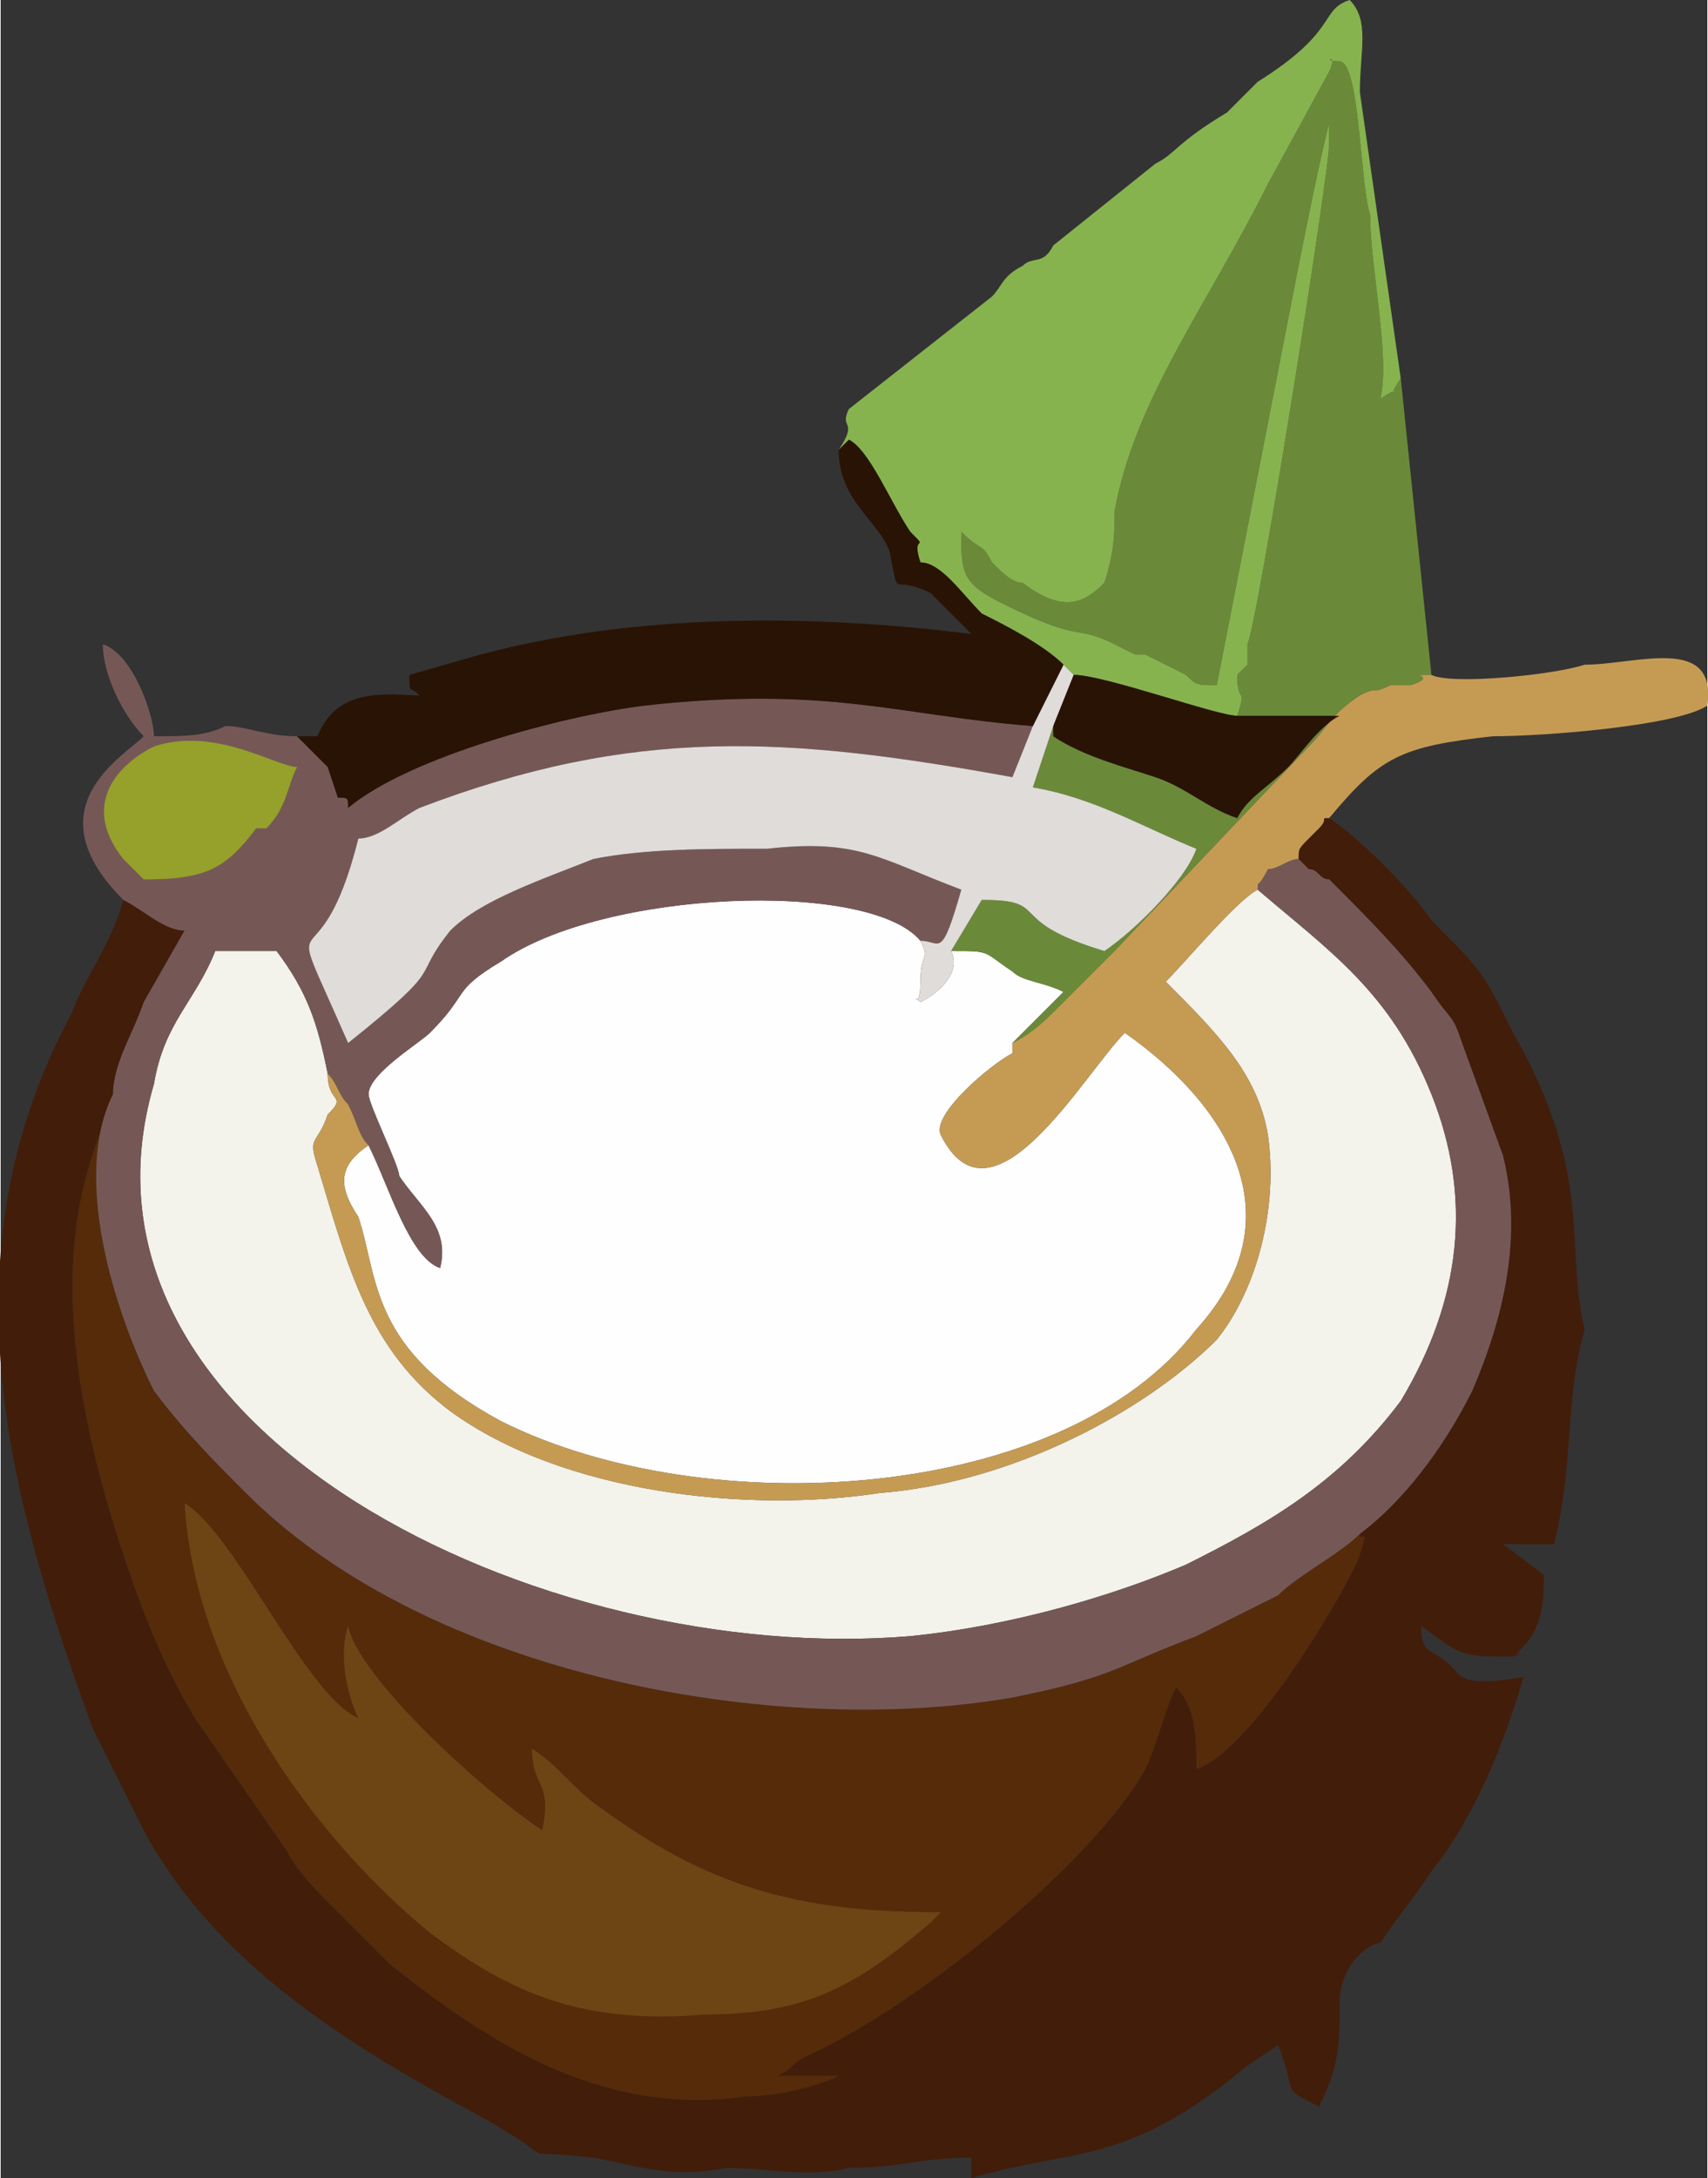 <?xml version="1.0" encoding="UTF-8"?>
<!DOCTYPE svg PUBLIC "-//W3C//DTD SVG 1.1//EN" "http://www.w3.org/Graphics/SVG/1.1/DTD/svg11.dtd">
<!-- Creator: CorelDRAW X7 -->
<svg xmlns="http://www.w3.org/2000/svg" xml:space="preserve" width="37.02mm" height="47.181mm" version="1.1" style="shape-rendering:geometricPrecision; text-rendering:geometricPrecision; image-rendering:optimizeQuality; fill-rule:evenodd; clip-rule:evenodd"
viewBox="0 0 167 213"
 xmlns:xlink="http://www.w3.org/1999/xlink">
 <rect x="0" y="0" width="167" height="213" fill="#333333" stroke="none"/>
 <defs>
  <style type="text/css">
   <![CDATA[
    .fil10 {fill:#291305}
    .fil0 {fill:#421D0A}
    .fil2 {fill:#552B0A}
    .fil5 {fill:#6A8A39}
    .fil7 {fill:#6D4515}
    .fil4 {fill:#755856}
    .fil6 {fill:#86B34E}
    .fil11 {fill:#95A12A}
    .fil9 {fill:#C59B54}
    .fil8 {fill:#E0DCD9}
    .fil3 {fill:#F3F2EB}
    .fil1 {fill:#FEFEFE}
   ]]>
  </style>
 </defs>
 <g id="圖層_x0020_1">
  <g id="_2173377056656">
   <path class="fil0" d="M127 84l1 1c1,0 1,1 2,1 4,4 7,7 10,11 2,3 2,2 3,5l4 11c2,8 0,16 -3,23 -3,6 -7,11 -11,14 0,1 1,-1 0,2 0,1 -10,19 -16,21 0,-3 0,-6 -2,-8 -1,2 -2,6 -3,8 -5,9 -22,23 -33,28 -2,1 -1,1 -3,2 2,0 4,0 6,0 -2,1 -6,2 -9,2 -14,2 -25,-5 -35,-13 -1,-1 -1,-1 -2,-2 -1,-1 -2,-2 -3,-3 -2,-2 -4,-4 -5,-6l-9 -13c-3,-5 -5,-10 -7,-16 -10,-30 -2,-40 -1,-45 0,-3 2,-6 3,-9l4 -7c-2,0 -4,-2 -6,-3 -1,4 -4,8 -5,11 -13,24 -6,48 2,70l5 10c7,13 20,21 33,28 9,5 2,3 11,4 5,1 8,2 13,1 4,0 8,1 12,0 5,0 7,-1 12,-1l0 2c10,-3 15,-1 27,-11l3 -2c2,5 0,4 4,6 2,-4 2,-6 2,-10 0,-4 3,-6 4,-6 2,-3 3,-4 5,-7 4,-5 7,-12 9,-19 -6,1 -6,0 -7,-1 -2,-2 -3,-1 -3,-4 4,3 4,3 9,3 2,-1 -1,1 1,-1 2,-2 2,-5 2,-7l-4 -3 5 0c2,-8 1,-14 3,-21 -2,-8 1,-15 -7,-29 -3,-6 -3,-6 -8,-11 -2,-3 -7,-8 -10,-10 -1,0 0,0 -1,1 0,0 -1,1 -1,1 -1,1 -1,1 -1,2z"/>
   <path class="fil1" d="M36 112c-3,2 -3,4 -1,7 2,6 1,13 14,20 20,10 55,8 68,-9 10,-11 3,-22 -7,-29 -4,4 -13,20 -18,10 -1,-2 5,-7 7,-8 0,0 0,-1 0,-1l5 -5c-2,-1 -4,-1 -5,-2 -3,-2 -2,-2 -6,-2 1,2 -1,4 -3,5 -1,-1 0,1 0,-2 0,-3 1,-2 0,-4 -5,-6 -31,-5 -41,2 -5,3 -3,3 -7,7 -1,1 -6,4 -6,6 0,1 3,7 3,8 2,3 5,5 4,9 -3,-1 -5,-8 -7,-12z"/>
   <path class="fil2" d="M133 150c-2,2 -6,4 -8,6l-8 4c-8,3 -8,4 -18,6 -23,4 -57,-2 -75,-20 -3,-3 -6,-6 -9,-10 -4,-8 -8,-21 -4,-29 -1,5 -9,15 1,45 2,6 4,11 7,16l9 13c1,2 3,4 5,6 1,1 2,2 3,3 1,1 1,1 2,2 10,8 21,15 35,13 3,0 7,-1 9,-2 -2,0 -4,0 -6,0 2,-1 1,-1 3,-2 11,-5 28,-19 33,-28 1,-2 2,-6 3,-8 2,2 2,5 2,8 6,-2 16,-20 16,-21 1,-3 0,-1 0,-2z"/>
   <path class="fil3" d="M32 105c-1,-5 -2,-8 -5,-12l-6 0c-2,5 -5,7 -6,13 -10,34 38,57 74,54 10,-1 20,-4 27,-7 8,-4 15,-8 21,-16 6,-10 7,-20 3,-30 -4,-10 -10,-14 -17,-20 -2,1 -7,7 -9,9 5,5 9,9 10,15 1,7 -1,15 -5,20 -7,7 -20,14 -33,15 -13,2 -31,0 -42,-8 -8,-6 -10,-14 -13,-24 -1,-3 0,-2 1,-5 2,-2 0,-1 0,-4z"/>
   <path class="fil4" d="M29 72c-3,0 -5,-1 -7,-1 -2,1 -4,1 -7,1 0,-2 -2,-8 -5,-9 0,3 2,7 4,9 -2,2 -11,7 -2,16 2,1 4,3 6,3l-4 7c-1,3 -3,6 -3,9 -4,8 0,21 4,29 3,4 6,7 9,10 18,18 52,24 75,20 10,-2 10,-3 18,-6l8 -4c2,-2 6,-4 8,-6 4,-3 8,-8 11,-14 3,-7 5,-15 3,-23l-4 -11c-1,-3 -1,-2 -3,-5 -3,-4 -6,-7 -10,-11 -1,0 -1,-1 -2,-1l-1 -1c-1,0 -2,1 -3,1 -1,2 -1,1 -1,2 7,6 13,10 17,20 4,10 3,20 -3,30 -6,8 -13,12 -21,16 -7,3 -17,6 -27,7 -36,3 -84,-20 -74,-54 1,-6 4,-8 6,-13l6 0c3,4 4,7 5,12 1,1 1,2 2,3 1,2 1,3 2,4 2,4 4,11 7,12 1,-4 -2,-6 -4,-9 0,-1 -3,-7 -3,-8 0,-2 5,-5 6,-6 4,-4 2,-4 7,-7 10,-7 36,-8 41,-2 2,0 2,2 4,-5 -8,-3 -10,-5 -19,-4 -6,0 -12,0 -17,1 -5,2 -11,4 -14,7 -4,5 0,3 -10,11 -7,-16 -3,-4 1,-20 2,0 4,-2 6,-3 21,-8 36,-7 58,-3l2 -5c-13,-1 -20,-4 -38,-2 -8,1 -23,5 -29,10 0,-1 0,-1 -1,-1l-1 -3c-2,-2 -2,-2 -3,-3z"/>
   <path class="fil5" d="M121 70l10 0c-2,1 -4,4 -5,5 -2,2 -4,3 -5,5 -3,-1 -5,-3 -8,-4 -3,-1 -7,-2 -10,-4 0,0 0,0 0,-1l-2 6c6,1 11,4 16,6 -1,3 -6,8 -9,10 -10,-3 -5,-5 -12,-5l-3 5c4,0 3,0 6,2 1,1 3,1 5,2l-5 5c2,-1 3,-2 5,-4 2,-2 3,-3 5,-5l19 -20c2,-2 2,-3 5,-5 2,-1 1,0 3,-1l2 0c3,-1 -1,-1 2,-1l-3 -29c-2,3 1,0 -2,2 1,-4 -1,-13 -1,-18 -1,-3 -1,-15 -3,-15 -2,0 0,-1 -1,1l-6 11c-6,12 -13,21 -15,32 0,2 0,4 -1,7 -2,2 -4,3 -8,0 -1,0 -2,-1 -3,-2 -1,-2 -1,-1 -3,-3 0,4 0,5 4,7 8,4 7,2 11,4l2 1c0,0 1,0 1,0 0,0 0,0 0,0l4 2c1,1 1,1 3,1l8 -41c1,-5 2,-10 3,-14l0 2c0,3 -7,47 -8,49 0,0 0,2 0,2l-1 1c0,3 1,1 0,4z"/>
   <path class="fil6" d="M82 44l1 -1c2,1 4,6 6,9 2,2 0,0 1,3 2,0 4,3 6,5 2,1 6,3 8,5l1 1c3,0 14,4 16,4 1,-3 0,-1 0,-4l1 -1c0,0 0,-2 0,-2 1,-2 8,-46 8,-49l0 -2c-1,4 -2,9 -3,14l-8 41c-2,0 -2,0 -3,-1l-4 -2c0,0 0,0 0,0 0,0 -1,0 -1,0l-2 -1c-4,-2 -3,0 -11,-4 -4,-2 -4,-3 -4,-7 2,2 2,1 3,3 1,1 2,2 3,2 4,3 6,2 8,0 1,-3 1,-5 1,-7 2,-11 9,-20 15,-32l6 -11c1,-2 -1,-1 1,-1 2,0 2,12 3,15 0,5 2,14 1,18 3,-2 0,1 2,-2l-4 -28c0,-4 1,-7 -1,-9 -3,1 -1,3 -9,8 -1,1 -2,2 -3,3 -5,3 -5,4 -7,5l-10 8c-1,2 -2,1 -3,2 -2,1 -2,2 -3,3l-14 11c-1,2 1,1 -1,4z"/>
   <path class="fil7" d="M92 187c-13,0 -22,-2 -33,-10 -3,-2 -4,-4 -7,-6 0,4 2,3 1,8 -6,-4 -18,-15 -19,-20 -1,3 0,7 1,9 -5,-2 -12,-18 -17,-21 1,17 13,33 24,42 8,6 15,9 27,8 10,0 15,-3 22,-9 0,0 -1,1 0,0l1 -1z"/>
   <path class="fil8" d="M101 71l-2 5c-22,-4 -37,-5 -58,3 -2,1 -4,3 -6,3 -4,16 -8,4 -1,20 10,-8 6,-6 10,-11 3,-3 9,-5 14,-7 5,-1 11,-1 17,-1 9,-1 11,1 19,4 -2,7 -2,5 -4,5 1,2 0,1 0,4 0,3 -1,1 0,2 2,-1 4,-3 3,-5l3 -5c7,0 2,2 12,5 3,-2 8,-7 9,-10 -5,-2 -10,-5 -16,-6l2 -6 2 -5 -1 -1 -3 6z"/>
   <path class="fil9" d="M140 66c-3,0 1,0 -2,1l-2 0c-2,1 -1,0 -3,1 -3,2 -3,3 -5,5l-19 20c-2,2 -3,3 -5,5 -2,2 -3,3 -5,4 0,0 0,1 0,1 -2,1 -8,6 -7,8 5,10 14,-6 18,-10 10,7 17,18 7,29 -13,17 -48,19 -68,9 -13,-7 -12,-14 -14,-20 -2,-3 -2,-5 1,-7 -1,-1 -1,-2 -2,-4 -1,-1 -1,-2 -2,-3 0,3 2,2 0,4 -1,3 -2,2 -1,5 3,10 5,18 13,24 11,8 29,10 42,8 13,-1 26,-8 33,-15 4,-5 6,-13 5,-20 -1,-6 -5,-10 -10,-15 2,-2 7,-8 9,-9 0,-1 0,0 1,-2 1,0 2,-1 3,-1 0,-1 0,-1 1,-2 0,0 1,-1 1,-1 1,-1 0,-1 1,-1 5,-6 7,-7 16,-8 5,0 18,-1 21,-3 1,-7 -7,-4 -12,-4 -3,1 -13,2 -15,1z"/>
   <path class="fil10" d="M82 44c0,5 4,7 5,10 1,5 0,2 4,4 1,1 3,3 4,4 -16,-2 -33,-2 -48,2l-7 2c0,2 0,1 1,2 -3,0 -8,-1 -10,4l-2 0c1,1 1,1 3,3l1 3c1,0 1,0 1,1 6,-5 21,-9 29,-10 18,-2 25,1 38,2l3 -6c-2,-2 -6,-4 -8,-5 -2,-2 -4,-5 -6,-5 -1,-3 1,-1 -1,-3 -2,-3 -4,-8 -6,-9l-1 1z"/>
   <path class="fil10" d="M121 70c-2,0 -13,-4 -16,-4l-2 5c0,1 0,1 0,1 3,2 7,3 10,4 3,1 5,3 8,4 1,-2 3,-3 5,-5 1,-1 3,-4 5,-5l-10 0z"/>
   <path class="fil11" d="M29 75c-2,0 -8,-4 -14,-2 -4,2 -7,6 -3,11l2 2c6,0 8,-1 11,-5 1,0 1,0 1,0 2,-2 2,-4 3,-6z"/>
  </g>
 </g>
</svg>
